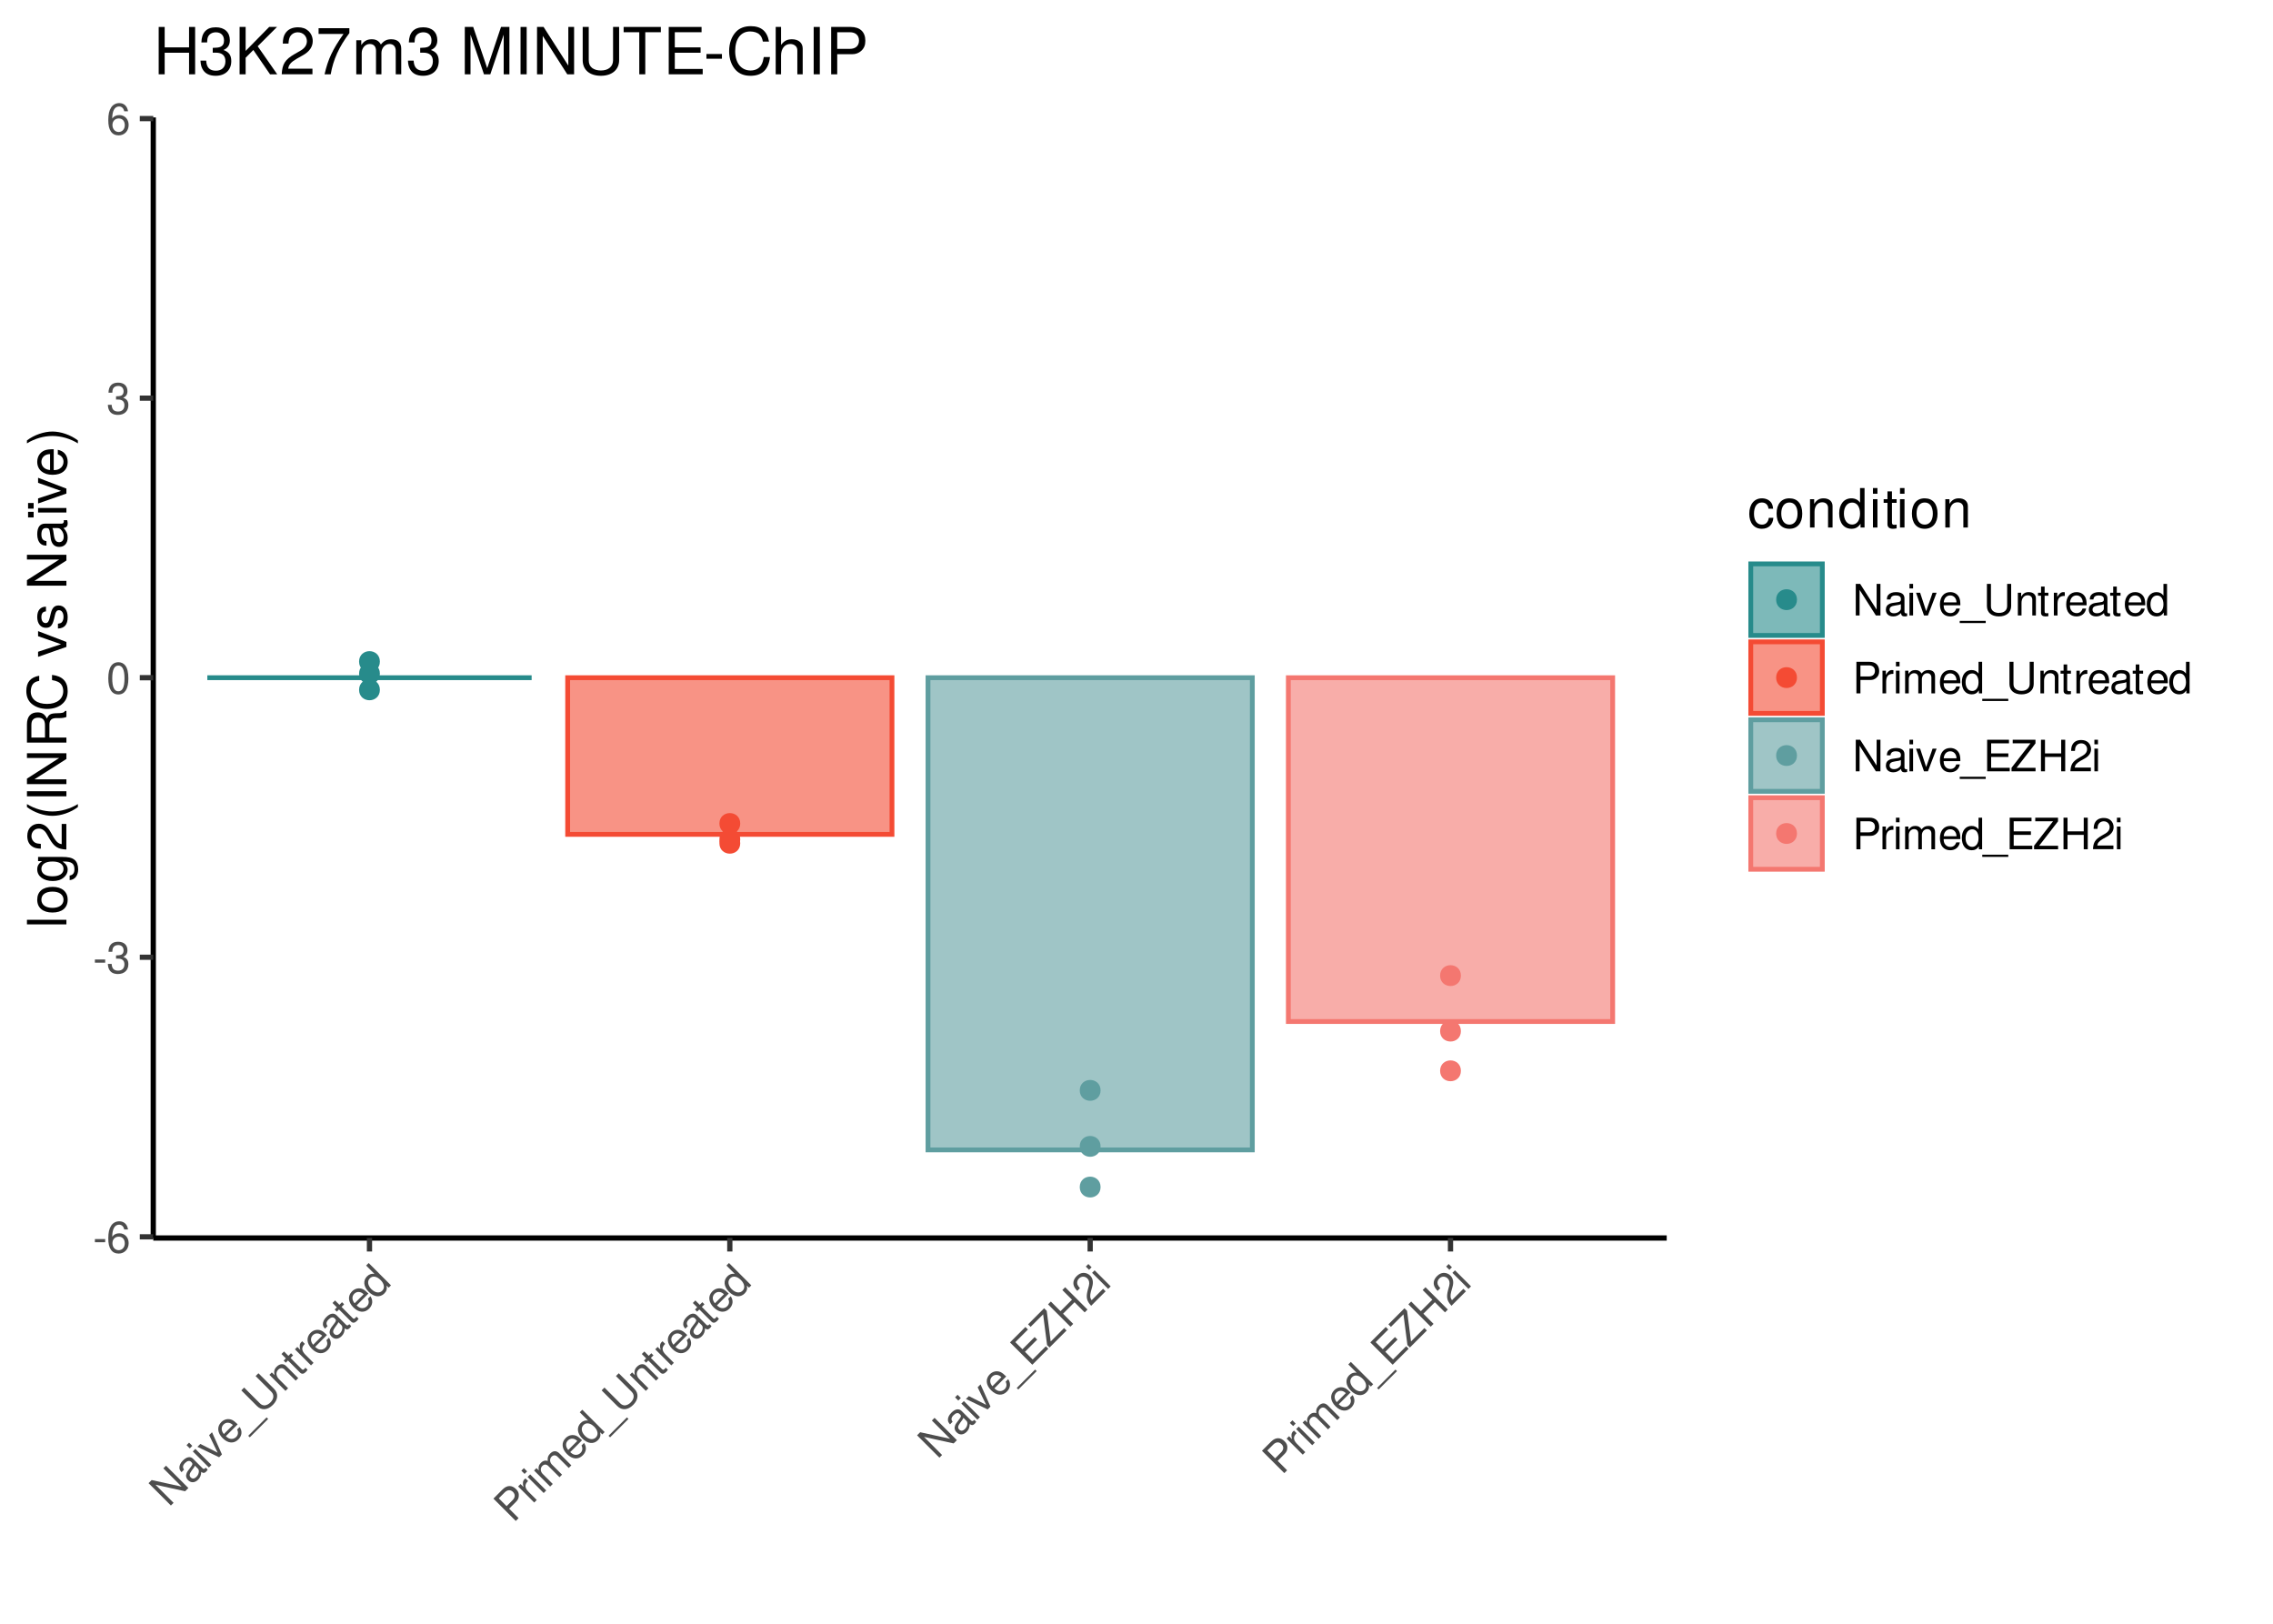 <?xml version="1.0" encoding="UTF-8"?>
<svg xmlns="http://www.w3.org/2000/svg" xmlns:xlink="http://www.w3.org/1999/xlink" width="504pt" height="360pt" viewBox="0 0 504 360" version="1.1">
<defs>
<g>
<symbol overflow="visible" id="glyph0-0">
<path style="stroke:none;" d=""/>
</symbol>
<symbol overflow="visible" id="glyph0-1">
<path style="stroke:none;" d="M 2.719 -3 L 0.438 -3 L 0.438 -2.297 L 2.719 -2.297 Z M 2.719 -3 "/>
</symbol>
<symbol overflow="visible" id="glyph0-2">
<path style="stroke:none;" d="M 4.781 -5.125 C 4.609 -6.266 3.891 -6.938 2.844 -6.938 C 2.094 -6.938 1.422 -6.578 1.031 -5.953 C 0.594 -5.266 0.406 -4.422 0.406 -3.172 C 0.406 -2 0.578 -1.25 0.984 -0.641 C 1.359 -0.078 1.953 0.219 2.703 0.219 C 3.984 0.219 4.922 -0.75 4.922 -2.094 C 4.922 -3.375 4.062 -4.281 2.844 -4.281 C 2.172 -4.281 1.641 -4.031 1.281 -3.516 C 1.281 -5.234 1.828 -6.188 2.797 -6.188 C 3.391 -6.188 3.797 -5.797 3.938 -5.125 Z M 2.734 -3.531 C 3.547 -3.531 4.062 -2.953 4.062 -2.031 C 4.062 -1.156 3.484 -0.531 2.703 -0.531 C 1.922 -0.531 1.328 -1.188 1.328 -2.078 C 1.328 -2.938 1.906 -3.531 2.734 -3.531 Z M 2.734 -3.531 "/>
</symbol>
<symbol overflow="visible" id="glyph0-3">
<path style="stroke:none;" d="M 2.125 -3.188 L 2.578 -3.188 C 3.5 -3.188 3.984 -2.766 3.984 -1.922 C 3.984 -1.062 3.469 -0.531 2.594 -0.531 C 1.656 -0.531 1.203 -1 1.156 -2.016 L 0.312 -2.016 C 0.344 -1.453 0.438 -1.094 0.609 -0.781 C 0.953 -0.109 1.625 0.219 2.547 0.219 C 3.953 0.219 4.859 -0.625 4.859 -1.938 C 4.859 -2.828 4.516 -3.297 3.703 -3.594 C 4.344 -3.844 4.656 -4.328 4.656 -5.031 C 4.656 -6.219 3.875 -6.938 2.578 -6.938 C 1.203 -6.938 0.484 -6.172 0.453 -4.703 L 1.297 -4.703 C 1.312 -5.125 1.344 -5.359 1.453 -5.578 C 1.641 -5.969 2.062 -6.203 2.594 -6.203 C 3.344 -6.203 3.797 -5.75 3.797 -5 C 3.797 -4.516 3.609 -4.219 3.25 -4.047 C 3.016 -3.953 2.703 -3.922 2.125 -3.906 Z M 2.125 -3.188 "/>
</symbol>
<symbol overflow="visible" id="glyph0-4">
<path style="stroke:none;" d="M 2.641 -6.938 C 2 -6.938 1.422 -6.656 1.078 -6.172 C 0.641 -5.562 0.406 -4.641 0.406 -3.359 C 0.406 -1.016 1.188 0.219 2.641 0.219 C 4.078 0.219 4.859 -1.016 4.859 -3.297 C 4.859 -4.641 4.656 -5.547 4.203 -6.172 C 3.844 -6.656 3.281 -6.938 2.641 -6.938 Z M 2.641 -6.188 C 3.547 -6.188 4 -5.25 4 -3.375 C 4 -1.406 3.562 -0.484 2.625 -0.484 C 1.734 -0.484 1.281 -1.438 1.281 -3.344 C 1.281 -5.25 1.734 -6.188 2.641 -6.188 Z M 2.641 -6.188 "/>
</symbol>
<symbol overflow="visible" id="glyph0-5">
<path style="stroke:none;" d="M 6.203 -7 L 5.359 -7 L 5.359 -1.281 L 1.703 -7 L 0.734 -7 L 0.734 0 L 1.578 0 L 1.578 -5.672 L 5.188 0 L 6.203 0 Z M 6.203 -7 "/>
</symbol>
<symbol overflow="visible" id="glyph0-6">
<path style="stroke:none;" d="M 5.125 -0.469 C 5.047 -0.453 5.016 -0.453 4.953 -0.453 C 4.688 -0.453 4.531 -0.594 4.531 -0.844 L 4.531 -3.797 C 4.531 -4.688 3.875 -5.172 2.641 -5.172 C 1.906 -5.172 1.312 -4.953 0.969 -4.578 C 0.734 -4.328 0.641 -4.031 0.625 -3.547 L 1.422 -3.547 C 1.5 -4.156 1.859 -4.438 2.609 -4.438 C 3.344 -4.438 3.734 -4.156 3.734 -3.688 L 3.734 -3.469 C 3.719 -3.125 3.547 -3 2.891 -2.922 C 1.766 -2.766 1.594 -2.734 1.281 -2.609 C 0.703 -2.359 0.406 -1.922 0.406 -1.266 C 0.406 -0.359 1.031 0.219 2.047 0.219 C 2.688 0.219 3.188 0 3.766 -0.516 C 3.812 0 4.062 0.219 4.578 0.219 C 4.766 0.219 4.859 0.203 5.125 0.141 Z M 3.734 -1.578 C 3.734 -1.312 3.656 -1.156 3.422 -0.938 C 3.094 -0.641 2.703 -0.484 2.219 -0.484 C 1.609 -0.484 1.234 -0.781 1.234 -1.281 C 1.234 -1.812 1.578 -2.078 2.453 -2.203 C 3.297 -2.328 3.469 -2.359 3.734 -2.484 Z M 3.734 -1.578 "/>
</symbol>
<symbol overflow="visible" id="glyph0-7">
<path style="stroke:none;" d="M 1.438 -5.031 L 0.641 -5.031 L 0.641 0 L 1.438 0 Z M 1.438 -7 L 0.641 -7 L 0.641 -5.984 L 1.438 -5.984 Z M 1.438 -7 "/>
</symbol>
<symbol overflow="visible" id="glyph0-8">
<path style="stroke:none;" d="M 2.734 0 L 4.656 -5.031 L 3.766 -5.031 L 2.344 -0.953 L 1 -5.031 L 0.094 -5.031 L 1.859 0 Z M 2.734 0 "/>
</symbol>
<symbol overflow="visible" id="glyph0-9">
<path style="stroke:none;" d="M 4.922 -2.25 C 4.922 -3.016 4.859 -3.469 4.719 -3.844 C 4.391 -4.672 3.625 -5.172 2.688 -5.172 C 1.281 -5.172 0.391 -4.109 0.391 -2.453 C 0.391 -0.781 1.25 0.219 2.672 0.219 C 3.812 0.219 4.609 -0.438 4.812 -1.531 L 4.016 -1.531 C 3.797 -0.859 3.344 -0.516 2.703 -0.516 C 2.188 -0.516 1.75 -0.75 1.484 -1.172 C 1.297 -1.453 1.234 -1.75 1.219 -2.25 Z M 1.234 -2.891 C 1.312 -3.828 1.875 -4.438 2.672 -4.438 C 3.484 -4.438 4.062 -3.797 4.062 -2.891 Z M 1.234 -2.891 "/>
</symbol>
<symbol overflow="visible" id="glyph0-10">
<path style="stroke:none;" d="M 5.547 1.203 L -0.219 1.203 L -0.219 1.688 L 5.547 1.688 Z M 5.547 1.203 "/>
</symbol>
<symbol overflow="visible" id="glyph0-11">
<path style="stroke:none;" d="M 5.297 -7 L 5.297 -2.078 C 5.297 -1.141 4.609 -0.562 3.484 -0.562 C 2.969 -0.562 2.547 -0.688 2.219 -0.938 C 1.875 -1.203 1.703 -1.547 1.703 -2.078 L 1.703 -7 L 0.812 -7 L 0.812 -2.078 C 0.812 -0.656 1.828 0.219 3.484 0.219 C 5.125 0.219 6.188 -0.688 6.188 -2.078 L 6.188 -7 Z M 5.297 -7 "/>
</symbol>
<symbol overflow="visible" id="glyph0-12">
<path style="stroke:none;" d="M 0.672 -5.031 L 0.672 0 L 1.484 0 L 1.484 -2.766 C 1.484 -3.797 2.016 -4.469 2.844 -4.469 C 3.469 -4.469 3.875 -4.094 3.875 -3.484 L 3.875 0 L 4.672 0 L 4.672 -3.797 C 4.672 -4.641 4.047 -5.172 3.078 -5.172 C 2.328 -5.172 1.859 -4.891 1.406 -4.188 L 1.406 -5.031 Z M 0.672 -5.031 "/>
</symbol>
<symbol overflow="visible" id="glyph0-13">
<path style="stroke:none;" d="M 2.438 -5.031 L 1.609 -5.031 L 1.609 -6.406 L 0.812 -6.406 L 0.812 -5.031 L 0.141 -5.031 L 0.141 -4.375 L 0.812 -4.375 L 0.812 -0.578 C 0.812 -0.062 1.156 0.219 1.781 0.219 C 2 0.219 2.172 0.203 2.438 0.156 L 2.438 -0.516 C 2.328 -0.484 2.219 -0.484 2.047 -0.484 C 1.703 -0.484 1.609 -0.578 1.609 -0.938 L 1.609 -4.375 L 2.438 -4.375 Z M 2.438 -5.031 "/>
</symbol>
<symbol overflow="visible" id="glyph0-14">
<path style="stroke:none;" d="M 0.656 -5.031 L 0.656 0 L 1.469 0 L 1.469 -2.609 C 1.484 -3.812 1.969 -4.359 3.078 -4.328 L 3.078 -5.141 C 2.938 -5.156 2.875 -5.172 2.766 -5.172 C 2.25 -5.172 1.859 -4.859 1.406 -4.109 L 1.406 -5.031 Z M 0.656 -5.031 "/>
</symbol>
<symbol overflow="visible" id="glyph0-15">
<path style="stroke:none;" d="M 4.75 -7 L 3.953 -7 L 3.953 -4.391 C 3.609 -4.906 3.078 -5.172 2.406 -5.172 C 1.109 -5.172 0.25 -4.125 0.25 -2.516 C 0.25 -0.828 1.078 0.219 2.438 0.219 C 3.125 0.219 3.609 -0.031 4.031 -0.656 L 4.031 0 L 4.75 0 Z M 2.547 -4.422 C 3.406 -4.422 3.953 -3.672 3.953 -2.453 C 3.953 -1.297 3.391 -0.531 2.547 -0.531 C 1.672 -0.531 1.078 -1.312 1.078 -2.469 C 1.078 -3.641 1.672 -4.422 2.547 -4.422 Z M 2.547 -4.422 "/>
</symbol>
<symbol overflow="visible" id="glyph0-16">
<path style="stroke:none;" d="M 1.766 -2.969 L 3.969 -2.969 C 4.516 -2.969 4.938 -3.125 5.312 -3.469 C 5.734 -3.844 5.922 -4.297 5.922 -4.938 C 5.922 -6.25 5.141 -7 3.766 -7 L 0.875 -7 L 0.875 0 L 1.766 0 Z M 1.766 -3.75 L 1.766 -6.203 L 3.625 -6.203 C 4.484 -6.203 4.984 -5.75 4.984 -4.984 C 4.984 -4.219 4.484 -3.75 3.625 -3.75 Z M 1.766 -3.75 "/>
</symbol>
<symbol overflow="visible" id="glyph0-17">
<path style="stroke:none;" d="M 0.672 -5.031 L 0.672 0 L 1.484 0 L 1.484 -3.156 C 1.484 -3.891 2 -4.469 2.656 -4.469 C 3.25 -4.469 3.594 -4.109 3.594 -3.469 L 3.594 0 L 4.391 0 L 4.391 -3.156 C 4.391 -3.891 4.922 -4.469 5.578 -4.469 C 6.156 -4.469 6.5 -4.094 6.5 -3.469 L 6.5 0 L 7.312 0 L 7.312 -3.766 C 7.312 -4.672 6.797 -5.172 5.859 -5.172 C 5.188 -5.172 4.781 -4.969 4.312 -4.406 C 4.016 -4.938 3.609 -5.172 2.953 -5.172 C 2.281 -5.172 1.828 -4.922 1.406 -4.312 L 1.406 -5.031 Z M 0.672 -5.031 "/>
</symbol>
<symbol overflow="visible" id="glyph0-18">
<path style="stroke:none;" d="M 1.75 -3.188 L 5.562 -3.188 L 5.562 -3.969 L 1.75 -3.969 L 1.75 -6.203 L 5.703 -6.203 L 5.703 -7 L 0.859 -7 L 0.859 0 L 5.875 0 L 5.875 -0.781 L 1.75 -0.781 Z M 1.75 -3.188 "/>
</symbol>
<symbol overflow="visible" id="glyph0-19">
<path style="stroke:none;" d="M 5.578 -7 L 0.531 -7 L 0.531 -6.203 L 4.469 -6.203 L 0.266 -0.781 L 0.266 0 L 5.594 0 L 5.594 -0.781 L 1.391 -0.781 L 5.578 -6.188 Z M 5.578 -7 "/>
</symbol>
<symbol overflow="visible" id="glyph0-20">
<path style="stroke:none;" d="M 5.281 -3.188 L 5.281 0 L 6.172 0 L 6.172 -7 L 5.281 -7 L 5.281 -3.969 L 1.688 -3.969 L 1.688 -7 L 0.797 -7 L 0.797 0 L 1.688 0 L 1.688 -3.188 Z M 5.281 -3.188 "/>
</symbol>
<symbol overflow="visible" id="glyph0-21">
<path style="stroke:none;" d="M 4.859 -0.828 L 1.281 -0.828 C 1.359 -1.406 1.672 -1.781 2.5 -2.281 L 3.469 -2.828 C 4.406 -3.344 4.906 -4.062 4.906 -4.906 C 4.906 -5.484 4.672 -6.031 4.266 -6.406 C 3.859 -6.766 3.375 -6.938 2.719 -6.938 C 1.859 -6.938 1.219 -6.625 0.844 -6.031 C 0.609 -5.672 0.5 -5.234 0.484 -4.531 L 1.328 -4.531 C 1.359 -5.016 1.406 -5.281 1.531 -5.516 C 1.75 -5.938 2.188 -6.203 2.703 -6.203 C 3.469 -6.203 4.031 -5.641 4.031 -4.891 C 4.031 -4.344 3.719 -3.859 3.125 -3.516 L 2.234 -3 C 0.812 -2.172 0.406 -1.531 0.328 -0.016 L 4.859 -0.016 Z M 4.859 -0.828 "/>
</symbol>
<symbol overflow="visible" id="glyph1-0">
<path style="stroke:none;" d=""/>
</symbol>
<symbol overflow="visible" id="glyph1-1">
<path style="stroke:none;" d="M -0.562 -9.344 L -1.156 -8.75 L 2.891 -4.703 L -3.75 -6.156 L -4.438 -5.469 L 0.516 -0.516 L 1.109 -1.109 L -2.906 -5.125 L 3.672 -3.672 L 4.391 -4.391 Z M -0.562 -9.344 "/>
</symbol>
<symbol overflow="visible" id="glyph1-2">
<path style="stroke:none;" d="M 3.297 -3.953 C 3.234 -3.891 3.219 -3.875 3.172 -3.828 C 2.984 -3.641 2.781 -3.625 2.609 -3.797 L 0.516 -5.891 C -0.109 -6.516 -0.922 -6.391 -1.797 -5.516 C -2.312 -5 -2.578 -4.422 -2.547 -3.922 C -2.547 -3.578 -2.391 -3.297 -2.078 -2.953 L -1.516 -3.516 C -1.875 -4 -1.828 -4.453 -1.297 -4.984 C -0.781 -5.5 -0.297 -5.578 0.031 -5.25 L 0.188 -5.094 C 0.422 -4.828 0.391 -4.641 -0.016 -4.109 C -0.703 -3.203 -0.812 -3.062 -0.938 -2.75 C -1.172 -2.172 -1.078 -1.641 -0.609 -1.172 C 0.031 -0.531 0.891 -0.578 1.609 -1.297 C 2.062 -1.75 2.25 -2.25 2.297 -3.016 C 2.703 -2.703 3.031 -2.719 3.391 -3.078 C 3.531 -3.219 3.578 -3.297 3.719 -3.531 Z M 1.531 -3.75 C 1.719 -3.562 1.766 -3.391 1.766 -3.078 C 1.734 -2.641 1.562 -2.25 1.219 -1.906 C 0.797 -1.484 0.328 -1.422 -0.031 -1.781 C -0.406 -2.156 -0.359 -2.578 0.172 -3.297 C 0.688 -3.969 0.781 -4.125 0.891 -4.391 Z M 1.531 -3.75 "/>
</symbol>
<symbol overflow="visible" id="glyph1-3">
<path style="stroke:none;" d="M -2.547 -4.578 L -3.109 -4.016 L 0.453 -0.453 L 1.016 -1.016 Z M -3.938 -5.969 L -4.5 -5.406 L -3.781 -4.688 L -3.219 -5.25 Z M -3.938 -5.969 "/>
</symbol>
<symbol overflow="visible" id="glyph1-4">
<path style="stroke:none;" d="M 1.938 -1.938 L -0.266 -6.859 L -0.906 -6.219 L 0.984 -2.328 L -2.859 -4.266 L -3.5 -3.625 L 1.312 -1.312 Z M 1.938 -1.938 "/>
</symbol>
<symbol overflow="visible" id="glyph1-5">
<path style="stroke:none;" d="M 1.891 -5.078 C 1.359 -5.609 0.984 -5.891 0.625 -6.062 C -0.188 -6.406 -1.094 -6.219 -1.75 -5.562 C -2.75 -4.562 -2.625 -3.188 -1.453 -2.016 C -0.266 -0.828 1.047 -0.734 2.047 -1.734 C 2.859 -2.547 2.953 -3.578 2.328 -4.484 L 1.766 -3.922 C 2.078 -3.297 2 -2.719 1.547 -2.266 C 1.188 -1.906 0.703 -1.766 0.219 -1.875 C -0.109 -1.953 -0.359 -2.109 -0.734 -2.453 Z M -1.172 -2.922 C -1.781 -3.625 -1.812 -4.469 -1.25 -5.031 C -0.672 -5.609 0.188 -5.562 0.828 -4.922 Z M -1.172 -2.922 "/>
</symbol>
<symbol overflow="visible" id="glyph1-6">
<path style="stroke:none;" d="M 4.766 -3.078 L 0.688 1 L 1.031 1.344 L 5.109 -2.734 Z M 4.766 -3.078 "/>
</symbol>
<symbol overflow="visible" id="glyph1-7">
<path style="stroke:none;" d="M -1.203 -8.703 L 2.281 -5.219 C 2.938 -4.562 2.875 -3.656 2.078 -2.859 C 1.703 -2.484 1.312 -2.281 0.906 -2.219 C 0.484 -2.172 0.109 -2.297 -0.266 -2.672 L -3.75 -6.156 L -4.375 -5.531 L -0.891 -2.047 C 0.109 -1.047 1.453 -1.141 2.625 -2.312 C 3.781 -3.469 3.891 -4.859 2.906 -5.844 L -0.578 -9.328 Z M -1.203 -8.703 "/>
</symbol>
<symbol overflow="visible" id="glyph1-8">
<path style="stroke:none;" d="M -3.094 -4.031 L 0.469 -0.469 L 1.047 -1.047 L -0.906 -3 C -1.641 -3.734 -1.734 -4.578 -1.141 -5.172 C -0.703 -5.609 -0.156 -5.625 0.266 -5.203 L 2.734 -2.734 L 3.297 -3.297 L 0.609 -5.984 C 0.016 -6.578 -0.797 -6.516 -1.484 -5.828 C -2.016 -5.297 -2.141 -4.766 -1.969 -3.969 L -2.562 -4.562 Z M -3.094 -4.031 "/>
</symbol>
<symbol overflow="visible" id="glyph1-9">
<path style="stroke:none;" d="M -1.844 -5.281 L -2.422 -4.703 L -3.391 -5.672 L -3.953 -5.109 L -2.984 -4.141 L -3.469 -3.656 L -3 -3.188 L -2.516 -3.672 L 0.172 -0.984 C 0.531 -0.625 0.969 -0.656 1.422 -1.109 C 1.578 -1.266 1.672 -1.391 1.828 -1.609 L 1.359 -2.078 C 1.297 -1.984 1.219 -1.906 1.109 -1.797 C 0.859 -1.547 0.734 -1.547 0.484 -1.797 L -1.953 -4.234 L -1.375 -4.812 Z M -1.844 -5.281 "/>
</symbol>
<symbol overflow="visible" id="glyph1-10">
<path style="stroke:none;" d="M -3.094 -4.031 L 0.469 -0.469 L 1.031 -1.031 L -0.812 -2.875 C -1.656 -3.75 -1.688 -4.469 -0.891 -5.234 L -1.469 -5.812 C -1.562 -5.719 -1.625 -5.688 -1.703 -5.609 C -2.062 -5.25 -2.125 -4.75 -1.906 -3.906 L -2.562 -4.562 Z M -3.094 -4.031 "/>
</symbol>
<symbol overflow="visible" id="glyph1-11">
<path style="stroke:none;" d="M -1.594 -8.312 L -2.156 -7.75 L -0.312 -5.906 C -0.922 -6.016 -1.484 -5.828 -1.953 -5.359 C -2.875 -4.438 -2.75 -3.094 -1.609 -1.953 C -0.406 -0.75 0.922 -0.609 1.875 -1.562 C 2.359 -2.047 2.531 -2.562 2.375 -3.312 L 2.844 -2.844 L 3.359 -3.359 Z M -1.328 -4.922 C -0.719 -5.531 0.203 -5.391 1.062 -4.531 C 1.875 -3.719 2.016 -2.766 1.422 -2.172 C 0.812 -1.562 -0.156 -1.688 -0.984 -2.516 C -1.812 -3.344 -1.938 -4.312 -1.328 -4.922 Z M -1.328 -4.922 "/>
</symbol>
<symbol overflow="visible" id="glyph1-12">
<path style="stroke:none;" d="M -0.844 -3.344 L 0.719 -4.906 C 1.094 -5.281 1.281 -5.688 1.297 -6.203 C 1.344 -6.781 1.156 -7.219 0.703 -7.672 C -0.234 -8.609 -1.312 -8.594 -2.297 -7.609 L -4.328 -5.578 L 0.625 -0.625 L 1.25 -1.25 Z M -1.406 -3.906 L -3.141 -5.641 L -1.828 -6.953 C -1.219 -7.562 -0.531 -7.594 0 -7.062 C 0.547 -6.516 0.516 -5.828 -0.094 -5.219 Z M -1.406 -3.906 "/>
</symbol>
<symbol overflow="visible" id="glyph1-13">
<path style="stroke:none;" d="M -3.094 -4.031 L 0.469 -0.469 L 1.047 -1.047 L -1.188 -3.281 C -1.703 -3.797 -1.734 -4.578 -1.281 -5.031 C -0.859 -5.453 -0.359 -5.453 0.094 -5 L 2.547 -2.547 L 3.109 -3.109 L 0.875 -5.344 C 0.359 -5.859 0.328 -6.641 0.781 -7.094 C 1.203 -7.516 1.703 -7.484 2.141 -7.047 L 4.594 -4.594 L 5.172 -5.172 L 2.516 -7.828 C 1.875 -8.469 1.156 -8.469 0.484 -7.797 C 0.016 -7.328 -0.141 -6.891 -0.062 -6.156 C -0.641 -6.328 -1.109 -6.203 -1.562 -5.75 C -2.047 -5.266 -2.188 -4.781 -2.047 -4.047 L -2.562 -4.562 Z M -3.094 -4.031 "/>
</symbol>
<symbol overflow="visible" id="glyph1-14">
<path style="stroke:none;" d="M -1.016 -3.484 L 1.688 -6.188 L 1.125 -6.75 L -1.578 -4.047 L -3.156 -5.625 L -0.359 -8.422 L -0.922 -8.984 L -4.344 -5.562 L 0.609 -0.609 L 4.156 -4.156 L 3.609 -4.703 L 0.688 -1.781 Z M -1.016 -3.484 "/>
</symbol>
<symbol overflow="visible" id="glyph1-15">
<path style="stroke:none;" d="M -1.016 -8.891 L -4.578 -5.328 L -4.016 -4.766 L -1.234 -7.547 L -0.359 -0.734 L 0.188 -0.188 L 3.953 -3.953 L 3.406 -4.5 L 0.438 -1.531 L -0.438 -8.312 Z M -1.016 -8.891 "/>
</symbol>
<symbol overflow="visible" id="glyph1-16">
<path style="stroke:none;" d="M 1.484 -5.984 L 3.734 -3.734 L 4.359 -4.359 L -0.594 -9.312 L -1.219 -8.688 L 0.922 -6.547 L -1.625 -4 L -3.766 -6.141 L -4.391 -5.516 L 0.562 -0.562 L 1.188 -1.188 L -1.062 -3.438 Z M 1.484 -5.984 "/>
</symbol>
<symbol overflow="visible" id="glyph1-17">
<path style="stroke:none;" d="M 2.859 -4.016 L 0.328 -1.484 C -0.031 -1.969 -0.078 -2.453 0.156 -3.375 L 0.453 -4.453 C 0.75 -5.469 0.594 -6.344 0 -6.938 C -0.406 -7.344 -0.969 -7.562 -1.516 -7.547 C -2.047 -7.516 -2.516 -7.297 -2.984 -6.828 C -3.594 -6.219 -3.828 -5.547 -3.672 -4.859 C -3.578 -4.453 -3.344 -4.062 -2.859 -3.547 L -2.266 -4.141 C -2.578 -4.516 -2.734 -4.734 -2.828 -4.984 C -2.969 -5.438 -2.844 -5.938 -2.484 -6.297 C -1.938 -6.844 -1.141 -6.828 -0.609 -6.297 C -0.234 -5.922 -0.109 -5.359 -0.281 -4.688 L -0.547 -3.703 C -0.953 -2.109 -0.797 -1.359 0.219 -0.25 L 3.422 -3.453 Z M 2.859 -4.016 "/>
</symbol>
<symbol overflow="visible" id="glyph2-0">
<path style="stroke:none;" d=""/>
</symbol>
<symbol overflow="visible" id="glyph2-1">
<path style="stroke:none;" d="M -8.75 -1.828 L -8.75 -0.812 L 0 -0.812 L 0 -1.828 Z M -8.75 -1.828 "/>
</symbol>
<symbol overflow="visible" id="glyph2-2">
<path style="stroke:none;" d="M -6.469 -3.266 C -6.469 -1.484 -5.203 -0.438 -3.094 -0.438 C -0.969 -0.438 0.281 -1.484 0.281 -3.281 C 0.281 -5.047 -0.984 -6.125 -3.047 -6.125 C -5.234 -6.125 -6.469 -5.094 -6.469 -3.266 Z M -5.547 -3.281 C -5.547 -4.406 -4.625 -5.078 -3.062 -5.078 C -1.578 -5.078 -0.641 -4.375 -0.641 -3.281 C -0.641 -2.156 -1.578 -1.469 -3.094 -1.469 C -4.625 -1.469 -5.547 -2.156 -5.547 -3.281 Z M -5.547 -3.281 "/>
</symbol>
<symbol overflow="visible" id="glyph2-3">
<path style="stroke:none;" d="M -6.281 -4.844 L -5.375 -4.844 C -6.125 -4.344 -6.469 -3.797 -6.469 -3 C -6.469 -1.469 -5.047 -0.422 -3.031 -0.422 C -1.984 -0.422 -1.219 -0.672 -0.578 -1.219 C -0.031 -1.688 0.281 -2.281 0.281 -2.922 C 0.281 -3.688 -0.062 -4.219 -0.859 -4.75 L -0.531 -4.75 C 1.156 -4.75 1.781 -4.281 1.781 -3.031 C 1.781 -2.188 1.438 -1.734 0.719 -1.641 L 0.719 -0.625 C 1.891 -0.719 2.609 -1.641 2.609 -3.016 C 2.609 -3.938 2.312 -4.703 1.812 -5.109 C 1.219 -5.594 0.438 -5.766 -1.031 -5.766 L -6.281 -5.766 Z M -5.547 -3.094 C -5.547 -4.156 -4.656 -4.75 -3.062 -4.75 C -1.531 -4.75 -0.641 -4.141 -0.641 -3.094 C -0.641 -2.062 -1.547 -1.469 -3.094 -1.469 C -4.625 -1.469 -5.547 -2.062 -5.547 -3.094 Z M -5.547 -3.094 "/>
</symbol>
<symbol overflow="visible" id="glyph2-4">
<path style="stroke:none;" d="M -1.047 -6.078 L -1.047 -1.594 C -1.766 -1.703 -2.219 -2.094 -2.859 -3.125 L -3.531 -4.328 C -4.188 -5.516 -5.078 -6.125 -6.141 -6.125 C -6.859 -6.125 -7.531 -5.844 -8 -5.344 C -8.453 -4.844 -8.672 -4.219 -8.672 -3.406 C -8.672 -2.328 -8.297 -1.531 -7.547 -1.062 C -7.094 -0.75 -6.547 -0.625 -5.672 -0.594 L -5.672 -1.656 C -6.266 -1.688 -6.609 -1.766 -6.906 -1.906 C -7.422 -2.188 -7.75 -2.734 -7.75 -3.375 C -7.75 -4.328 -7.062 -5.047 -6.125 -5.047 C -5.422 -5.047 -4.828 -4.656 -4.391 -3.906 L -3.75 -2.797 C -2.719 -1.016 -1.906 -0.5 -0.016 -0.406 L -0.016 -6.078 Z M -1.047 -6.078 "/>
</symbol>
<symbol overflow="visible" id="glyph2-5">
<path style="stroke:none;" d="M -8.75 -2.828 C -7.172 -1.625 -4.984 -0.875 -3.109 -0.875 C -1.219 -0.875 0.969 -1.625 2.547 -2.828 L 2.547 -3.484 C 0.828 -2.438 -1.188 -1.844 -3.109 -1.844 C -5.016 -1.844 -7.047 -2.438 -8.75 -3.484 Z M -8.75 -2.828 "/>
</symbol>
<symbol overflow="visible" id="glyph2-6">
<path style="stroke:none;" d="M -8.75 -2.328 L -8.75 -1.203 L 0 -1.203 L 0 -2.328 Z M -8.75 -2.328 "/>
</symbol>
<symbol overflow="visible" id="glyph2-7">
<path style="stroke:none;" d="M -8.75 -7.75 L -8.75 -6.703 L -1.594 -6.703 L -8.75 -2.125 L -8.75 -0.906 L 0 -0.906 L 0 -1.969 L -7.094 -1.969 L 0 -6.484 L 0 -7.75 Z M -8.75 -7.75 "/>
</symbol>
<symbol overflow="visible" id="glyph2-8">
<path style="stroke:none;" d="M -3.766 -2.234 L -3.766 -5.109 C -3.766 -6.109 -3.281 -6.547 -2.203 -6.547 L -1.422 -6.547 C -0.891 -6.547 -0.359 -6.641 0 -6.797 L 0 -8.141 L -0.281 -8.141 C -0.562 -7.734 -0.875 -7.641 -2.047 -7.625 C -3.484 -7.609 -3.906 -7.375 -4.312 -6.438 C -4.812 -7.422 -5.406 -7.812 -6.406 -7.812 C -7.922 -7.812 -8.75 -6.875 -8.75 -5.141 L -8.75 -1.109 L 0 -1.109 L 0 -2.234 Z M -4.75 -2.234 L -7.766 -2.234 L -7.766 -4.938 C -7.766 -5.562 -7.672 -5.922 -7.422 -6.188 C -7.172 -6.484 -6.781 -6.641 -6.266 -6.641 C -5.219 -6.641 -4.75 -6.125 -4.75 -4.938 Z M -4.75 -2.234 "/>
</symbol>
<symbol overflow="visible" id="glyph2-9">
<path style="stroke:none;" d="M -6.031 -7.938 C -7.953 -7.594 -8.891 -6.484 -8.891 -4.578 C -8.891 -3.391 -8.516 -2.453 -7.797 -1.797 C -6.938 -1.016 -5.688 -0.578 -4.266 -0.578 C -2.828 -0.578 -1.594 -1.016 -0.75 -1.844 C -0.047 -2.516 0.281 -3.391 0.281 -4.531 C 0.281 -6.656 -0.875 -7.859 -3.188 -8.125 L -3.188 -6.969 C -2.594 -6.875 -2.188 -6.75 -1.844 -6.578 C -1.109 -6.219 -0.703 -5.469 -0.703 -4.531 C -0.703 -2.797 -2.094 -1.688 -4.281 -1.688 C -6.531 -1.688 -7.906 -2.734 -7.906 -4.438 C -7.906 -5.141 -7.703 -5.812 -7.359 -6.172 C -7.062 -6.484 -6.703 -6.672 -6.031 -6.797 Z M -6.031 -7.938 "/>
</symbol>
<symbol overflow="visible" id="glyph2-10">
<path style="stroke:none;" d=""/>
</symbol>
<symbol overflow="visible" id="glyph2-11">
<path style="stroke:none;" d="M 0 -3.422 L -6.281 -5.828 L -6.281 -4.703 L -1.188 -2.922 L -6.281 -1.25 L -6.281 -0.125 L 0 -2.328 Z M 0 -3.422 "/>
</symbol>
<symbol overflow="visible" id="glyph2-12">
<path style="stroke:none;" d="M -4.531 -5.25 C -5.766 -5.25 -6.469 -4.422 -6.469 -2.969 C -6.469 -1.516 -5.719 -0.562 -4.547 -0.562 C -3.562 -0.562 -3.094 -1.062 -2.734 -2.562 L -2.516 -3.484 C -2.344 -4.188 -2.094 -4.469 -1.641 -4.469 C -1.047 -4.469 -0.641 -3.875 -0.641 -3 C -0.641 -2.453 -0.797 -2 -1.062 -1.75 C -1.25 -1.594 -1.422 -1.531 -1.875 -1.469 L -1.875 -0.406 C -0.422 -0.453 0.281 -1.266 0.281 -2.922 C 0.281 -4.5 -0.5 -5.516 -1.719 -5.516 C -2.656 -5.516 -3.172 -4.984 -3.469 -3.734 L -3.703 -2.766 C -3.891 -1.953 -4.156 -1.609 -4.594 -1.609 C -5.188 -1.609 -5.547 -2.125 -5.547 -2.938 C -5.547 -3.75 -5.203 -4.172 -4.531 -4.203 Z M -4.531 -5.25 "/>
</symbol>
<symbol overflow="visible" id="glyph2-13">
<path style="stroke:none;" d="M -0.594 -6.422 C -0.562 -6.312 -0.562 -6.266 -0.562 -6.203 C -0.562 -5.859 -0.75 -5.656 -1.062 -5.656 L -4.75 -5.656 C -5.875 -5.656 -6.469 -4.844 -6.469 -3.297 C -6.469 -2.375 -6.203 -1.641 -5.734 -1.219 C -5.406 -0.922 -5.047 -0.797 -4.422 -0.781 L -4.422 -1.781 C -5.203 -1.875 -5.547 -2.328 -5.547 -3.266 C -5.547 -4.172 -5.203 -4.672 -4.609 -4.672 L -4.344 -4.672 C -3.906 -4.656 -3.75 -4.438 -3.641 -3.625 C -3.469 -2.203 -3.422 -1.984 -3.266 -1.609 C -2.953 -0.875 -2.406 -0.5 -1.578 -0.5 C -0.438 -0.5 0.281 -1.297 0.281 -2.562 C 0.281 -3.359 0 -4 -0.641 -4.703 C 0 -4.781 0.281 -5.094 0.281 -5.734 C 0.281 -5.953 0.25 -6.078 0.172 -6.422 Z M -1.984 -4.672 C -1.641 -4.672 -1.438 -4.578 -1.156 -4.266 C -0.797 -3.859 -0.594 -3.375 -0.594 -2.781 C -0.594 -2 -0.969 -1.547 -1.609 -1.547 C -2.266 -1.547 -2.609 -1.984 -2.766 -3.062 C -2.906 -4.125 -2.953 -4.328 -3.109 -4.672 Z M -1.984 -4.672 "/>
</symbol>
<symbol overflow="visible" id="glyph2-14">
<path style="stroke:none;" d="M -6.281 -2.125 L -6.281 -1.125 L 0 -1.125 L 0 -2.125 Z M -8.5 -1.281 L -8.5 -0.031 L -7.266 -0.031 L -7.266 -1.281 Z M -8.5 -3.234 L -8.5 -1.984 L -7.266 -1.984 L -7.266 -3.234 Z M -8.5 -3.234 "/>
</symbol>
<symbol overflow="visible" id="glyph2-15">
<path style="stroke:none;" d="M -2.812 -6.156 C -3.766 -6.156 -4.344 -6.078 -4.812 -5.906 C -5.844 -5.5 -6.469 -4.531 -6.469 -3.359 C -6.469 -1.609 -5.141 -0.484 -3.062 -0.484 C -0.984 -0.484 0.281 -1.562 0.281 -3.344 C 0.281 -4.781 -0.547 -5.766 -1.906 -6.031 L -1.906 -5.016 C -1.078 -4.734 -0.641 -4.172 -0.641 -3.375 C -0.641 -2.734 -0.938 -2.203 -1.469 -1.859 C -1.828 -1.625 -2.188 -1.531 -2.812 -1.531 Z M -3.625 -1.547 C -4.781 -1.625 -5.547 -2.344 -5.547 -3.344 C -5.547 -4.375 -4.75 -5.078 -3.625 -5.078 Z M -3.625 -1.547 "/>
</symbol>
<symbol overflow="visible" id="glyph2-16">
<path style="stroke:none;" d="M 2.547 -1.109 C 0.969 -2.312 -1.219 -3.078 -3.094 -3.078 C -4.984 -3.078 -7.172 -2.312 -8.75 -1.109 L -8.75 -0.453 C -7.031 -1.516 -5.016 -2.094 -3.094 -2.094 C -1.188 -2.094 0.844 -1.516 2.547 -0.453 Z M 2.547 -1.109 "/>
</symbol>
<symbol overflow="visible" id="glyph3-0">
<path style="stroke:none;" d=""/>
</symbol>
<symbol overflow="visible" id="glyph3-1">
<path style="stroke:none;" d="M 5.656 -4.172 C 5.609 -4.781 5.469 -5.188 5.234 -5.531 C 4.797 -6.125 4.047 -6.469 3.172 -6.469 C 1.469 -6.469 0.375 -5.125 0.375 -3.031 C 0.375 -1.016 1.453 0.281 3.156 0.281 C 4.656 0.281 5.609 -0.625 5.719 -2.156 L 4.719 -2.156 C 4.547 -1.156 4.031 -0.641 3.188 -0.641 C 2.078 -0.641 1.422 -1.547 1.422 -3.031 C 1.422 -4.609 2.062 -5.547 3.156 -5.547 C 4 -5.547 4.531 -5.047 4.641 -4.172 Z M 5.656 -4.172 "/>
</symbol>
<symbol overflow="visible" id="glyph3-2">
<path style="stroke:none;" d="M 3.266 -6.469 C 1.484 -6.469 0.438 -5.203 0.438 -3.094 C 0.438 -0.969 1.484 0.281 3.281 0.281 C 5.047 0.281 6.125 -0.984 6.125 -3.047 C 6.125 -5.234 5.094 -6.469 3.266 -6.469 Z M 3.281 -5.547 C 4.406 -5.547 5.078 -4.625 5.078 -3.062 C 5.078 -1.578 4.375 -0.641 3.281 -0.641 C 2.156 -0.641 1.469 -1.578 1.469 -3.094 C 1.469 -4.625 2.156 -5.547 3.281 -5.547 Z M 3.281 -5.547 "/>
</symbol>
<symbol overflow="visible" id="glyph3-3">
<path style="stroke:none;" d="M 0.844 -6.281 L 0.844 0 L 1.844 0 L 1.844 -3.469 C 1.844 -4.75 2.516 -5.594 3.547 -5.594 C 4.344 -5.594 4.844 -5.109 4.844 -4.359 L 4.844 0 L 5.844 0 L 5.844 -4.75 C 5.844 -5.797 5.062 -6.469 3.859 -6.469 C 2.922 -6.469 2.312 -6.109 1.766 -5.234 L 1.766 -6.281 Z M 0.844 -6.281 "/>
</symbol>
<symbol overflow="visible" id="glyph3-4">
<path style="stroke:none;" d="M 5.938 -8.75 L 4.938 -8.75 L 4.938 -5.5 C 4.531 -6.125 3.859 -6.469 3.016 -6.469 C 1.375 -6.469 0.312 -5.156 0.312 -3.156 C 0.312 -1.031 1.344 0.281 3.047 0.281 C 3.906 0.281 4.516 -0.047 5.047 -0.828 L 5.047 0 L 5.938 0 Z M 3.188 -5.531 C 4.266 -5.531 4.938 -4.578 4.938 -3.078 C 4.938 -1.625 4.25 -0.656 3.188 -0.656 C 2.094 -0.656 1.359 -1.625 1.359 -3.094 C 1.359 -4.562 2.094 -5.531 3.188 -5.531 Z M 3.188 -5.531 "/>
</symbol>
<symbol overflow="visible" id="glyph3-5">
<path style="stroke:none;" d="M 1.797 -6.281 L 0.797 -6.281 L 0.797 0 L 1.797 0 Z M 1.797 -8.75 L 0.797 -8.75 L 0.797 -7.484 L 1.797 -7.484 Z M 1.797 -8.75 "/>
</symbol>
<symbol overflow="visible" id="glyph3-6">
<path style="stroke:none;" d="M 3.047 -6.281 L 2.016 -6.281 L 2.016 -8.016 L 1.016 -8.016 L 1.016 -6.281 L 0.172 -6.281 L 0.172 -5.469 L 1.016 -5.469 L 1.016 -0.719 C 1.016 -0.078 1.453 0.281 2.234 0.281 C 2.5 0.281 2.719 0.25 3.047 0.188 L 3.047 -0.641 C 2.906 -0.609 2.766 -0.594 2.562 -0.594 C 2.141 -0.594 2.016 -0.719 2.016 -1.156 L 2.016 -5.469 L 3.047 -5.469 Z M 3.047 -6.281 "/>
</symbol>
<symbol overflow="visible" id="glyph4-0">
<path style="stroke:none;" d=""/>
</symbol>
<symbol overflow="visible" id="glyph4-1">
<path style="stroke:none;" d="M 7.938 -4.781 L 7.938 0 L 9.281 0 L 9.281 -10.5 L 7.938 -10.5 L 7.938 -5.969 L 2.531 -5.969 L 2.531 -10.5 L 1.203 -10.5 L 1.203 0 L 2.531 0 L 2.531 -4.781 Z M 7.938 -4.781 "/>
</symbol>
<symbol overflow="visible" id="glyph4-2">
<path style="stroke:none;" d="M 3.188 -4.797 L 3.875 -4.797 C 5.266 -4.797 6 -4.156 6 -2.891 C 6 -1.578 5.203 -0.797 3.891 -0.797 C 2.5 -0.797 1.812 -1.5 1.734 -3.031 L 0.469 -3.031 C 0.516 -2.188 0.656 -1.641 0.906 -1.188 C 1.438 -0.172 2.438 0.328 3.828 0.328 C 5.938 0.328 7.297 -0.938 7.297 -2.906 C 7.297 -4.234 6.781 -4.953 5.562 -5.391 C 6.516 -5.781 6.984 -6.5 6.984 -7.547 C 6.984 -9.328 5.812 -10.422 3.875 -10.422 C 1.812 -10.422 0.719 -9.266 0.672 -7.062 L 1.938 -7.062 C 1.953 -7.688 2.016 -8.047 2.172 -8.375 C 2.469 -8.953 3.094 -9.312 3.891 -9.312 C 5.016 -9.312 5.688 -8.625 5.688 -7.5 C 5.688 -6.766 5.438 -6.328 4.875 -6.078 C 4.531 -5.938 4.062 -5.875 3.188 -5.859 Z M 3.188 -4.797 "/>
</symbol>
<symbol overflow="visible" id="glyph4-3">
<path style="stroke:none;" d="M 2.484 -3.672 L 4.188 -5.391 L 7.891 0 L 9.484 0 L 5.156 -6.219 L 9.438 -10.5 L 7.703 -10.5 L 2.484 -5.188 L 2.484 -10.5 L 1.141 -10.5 L 1.141 0 L 2.484 0 Z M 2.484 -3.672 "/>
</symbol>
<symbol overflow="visible" id="glyph4-4">
<path style="stroke:none;" d="M 7.297 -1.25 L 1.922 -1.25 C 2.047 -2.125 2.5 -2.672 3.766 -3.422 L 5.203 -4.234 C 6.625 -5.031 7.359 -6.094 7.359 -7.375 C 7.359 -8.234 7.016 -9.047 6.406 -9.609 C 5.812 -10.156 5.062 -10.422 4.094 -10.422 C 2.797 -10.422 1.828 -9.953 1.266 -9.062 C 0.906 -8.516 0.75 -7.859 0.719 -6.812 L 1.984 -6.812 C 2.031 -7.516 2.125 -7.938 2.297 -8.281 C 2.625 -8.922 3.281 -9.312 4.047 -9.312 C 5.203 -9.312 6.062 -8.469 6.062 -7.344 C 6.062 -6.516 5.594 -5.797 4.688 -5.266 L 3.359 -4.5 C 1.219 -3.266 0.609 -2.297 0.484 -0.016 L 7.297 -0.016 Z M 7.297 -1.25 "/>
</symbol>
<symbol overflow="visible" id="glyph4-5">
<path style="stroke:none;" d="M 7.484 -10.219 L 0.656 -10.219 L 0.656 -8.953 L 6.188 -8.953 C 3.75 -5.484 2.75 -3.359 1.984 0 L 3.344 0 C 3.906 -3.266 5.188 -6.078 7.484 -9.141 Z M 7.484 -10.219 "/>
</symbol>
<symbol overflow="visible" id="glyph4-6">
<path style="stroke:none;" d="M 1.016 -7.547 L 1.016 0 L 2.219 0 L 2.219 -4.734 C 2.219 -5.828 3.016 -6.719 3.984 -6.719 C 4.891 -6.719 5.391 -6.172 5.391 -5.203 L 5.391 0 L 6.594 0 L 6.594 -4.734 C 6.594 -5.828 7.391 -6.719 8.375 -6.719 C 9.25 -6.719 9.766 -6.156 9.766 -5.203 L 9.766 0 L 10.984 0 L 10.984 -5.656 C 10.984 -7.016 10.203 -7.766 8.781 -7.766 C 7.781 -7.766 7.172 -7.469 6.469 -6.609 C 6.016 -7.422 5.422 -7.766 4.438 -7.766 C 3.422 -7.766 2.75 -7.391 2.125 -6.484 L 2.125 -7.547 Z M 1.016 -7.547 "/>
</symbol>
<symbol overflow="visible" id="glyph4-7">
<path style="stroke:none;" d=""/>
</symbol>
<symbol overflow="visible" id="glyph4-8">
<path style="stroke:none;" d="M 6.734 0 L 9.703 -8.797 L 9.703 0 L 10.969 0 L 10.969 -10.5 L 9.109 -10.5 L 6.047 -1.359 L 2.938 -10.5 L 1.078 -10.5 L 1.078 0 L 2.344 0 L 2.344 -8.797 L 5.328 0 Z M 6.734 0 "/>
</symbol>
<symbol overflow="visible" id="glyph4-9">
<path style="stroke:none;" d="M 2.797 -10.5 L 1.438 -10.5 L 1.438 0 L 2.797 0 Z M 2.797 -10.5 "/>
</symbol>
<symbol overflow="visible" id="glyph4-10">
<path style="stroke:none;" d="M 9.312 -10.5 L 8.031 -10.5 L 8.031 -1.922 L 2.547 -10.5 L 1.094 -10.5 L 1.094 0 L 2.359 0 L 2.359 -8.516 L 7.797 0 L 9.312 0 Z M 9.312 -10.5 "/>
</symbol>
<symbol overflow="visible" id="glyph4-11">
<path style="stroke:none;" d="M 7.953 -10.5 L 7.953 -3.125 C 7.953 -1.719 6.922 -0.844 5.25 -0.844 C 4.469 -0.844 3.828 -1.031 3.328 -1.391 C 2.812 -1.797 2.562 -2.328 2.562 -3.125 L 2.562 -10.5 L 1.219 -10.5 L 1.219 -3.125 C 1.219 -1 2.75 0.328 5.25 0.328 C 7.703 0.328 9.297 -1.016 9.297 -3.125 L 9.297 -10.5 Z M 7.953 -10.5 "/>
</symbol>
<symbol overflow="visible" id="glyph4-12">
<path style="stroke:none;" d="M 5.094 -9.328 L 8.547 -9.328 L 8.547 -10.5 L 0.297 -10.5 L 0.297 -9.328 L 3.766 -9.328 L 3.766 0 L 5.094 0 Z M 5.094 -9.328 "/>
</symbol>
<symbol overflow="visible" id="glyph4-13">
<path style="stroke:none;" d="M 2.641 -4.781 L 8.359 -4.781 L 8.359 -5.969 L 2.641 -5.969 L 2.641 -9.328 L 8.578 -9.328 L 8.578 -10.5 L 1.297 -10.5 L 1.297 0 L 8.828 0 L 8.828 -1.188 L 2.641 -1.188 Z M 2.641 -4.781 "/>
</symbol>
<symbol overflow="visible" id="glyph4-14">
<path style="stroke:none;" d="M 4.094 -4.5 L 0.656 -4.5 L 0.656 -3.453 L 4.094 -3.453 Z M 4.094 -4.5 "/>
</symbol>
<symbol overflow="visible" id="glyph4-15">
<path style="stroke:none;" d="M 9.531 -7.25 C 9.125 -9.547 7.797 -10.672 5.484 -10.672 C 4.078 -10.672 2.938 -10.234 2.156 -9.359 C 1.203 -8.328 0.688 -6.828 0.688 -5.125 C 0.688 -3.406 1.219 -1.922 2.203 -0.891 C 3.031 -0.062 4.062 0.328 5.438 0.328 C 8 0.328 9.438 -1.047 9.75 -3.828 L 8.375 -3.828 C 8.25 -3.109 8.109 -2.625 7.891 -2.203 C 7.469 -1.344 6.562 -0.844 5.453 -0.844 C 3.359 -0.844 2.031 -2.516 2.031 -5.141 C 2.031 -7.844 3.281 -9.5 5.328 -9.5 C 6.188 -9.5 6.969 -9.25 7.406 -8.828 C 7.797 -8.469 8.016 -8.031 8.172 -7.25 Z M 9.531 -7.25 "/>
</symbol>
<symbol overflow="visible" id="glyph4-16">
<path style="stroke:none;" d="M 1.016 -10.5 L 1.016 0 L 2.203 0 L 2.203 -4.156 C 2.203 -5.703 3.016 -6.719 4.25 -6.719 C 4.656 -6.719 5.031 -6.594 5.312 -6.375 C 5.656 -6.125 5.812 -5.766 5.812 -5.234 L 5.812 0 L 7 0 L 7 -5.703 C 7 -6.969 6.094 -7.766 4.625 -7.766 C 3.562 -7.766 2.906 -7.438 2.203 -6.516 L 2.203 -10.5 Z M 1.016 -10.5 "/>
</symbol>
<symbol overflow="visible" id="glyph4-17">
<path style="stroke:none;" d="M 2.656 -4.453 L 5.953 -4.453 C 6.766 -4.453 7.422 -4.703 7.984 -5.203 C 8.609 -5.781 8.891 -6.453 8.891 -7.422 C 8.891 -9.391 7.719 -10.5 5.641 -10.5 L 1.312 -10.5 L 1.312 0 L 2.656 0 Z M 2.656 -5.641 L 2.656 -9.328 L 5.453 -9.328 C 6.734 -9.328 7.484 -8.625 7.484 -7.484 C 7.484 -6.328 6.734 -5.641 5.453 -5.641 Z M 2.656 -5.641 "/>
</symbol>
</g>
<clipPath id="clip1">
  <path d="M 33.984 26.035 L 369.562 26.035 L 369.562 274.477 L 33.984 274.477 Z M 33.984 26.035 "/>
</clipPath>
</defs>
<g id="surface126">
<rect x="0" y="0" width="504" height="360" style="fill:rgb(100%,100%,100%);fill-opacity:1;stroke:none;"/>
<rect x="0" y="0" width="504" height="360" style="fill:rgb(100%,100%,100%);fill-opacity:1;stroke:none;"/>
<path style="fill:none;stroke-width:1.164;stroke-linecap:round;stroke-linejoin:round;stroke:rgb(100%,100%,100%);stroke-opacity:1;stroke-miterlimit:10;" d="M 0 360 L 504 360 L 504 0 L 0 0 Z M 0 360 "/>
<g clip-path="url(#clip1)" clip-rule="nonzero">
<path style=" stroke:none;fill-rule:nonzero;fill:rgb(100%,100%,100%);fill-opacity:1;" d="M 33.984 274.477 L 369.562 274.477 L 369.562 26.035 L 33.984 26.035 Z M 33.984 274.477 "/>
</g>
<path style="fill-rule:nonzero;fill:rgb(15.294%,54.51%,54.51%);fill-opacity:1;stroke-width:0.709;stroke-linecap:round;stroke-linejoin:round;stroke:rgb(15.294%,54.51%,54.51%);stroke-opacity:1;stroke-miterlimit:10;" d="M 83.879 146.68 C 83.879 149.285 79.973 149.285 79.973 146.68 C 79.973 144.07 83.879 144.07 83.879 146.68 "/>
<path style="fill-rule:nonzero;fill:rgb(95.686%,29.412%,20.392%);fill-opacity:1;stroke-width:0.709;stroke-linecap:round;stroke-linejoin:round;stroke:rgb(95.686%,29.412%,20.392%);stroke-opacity:1;stroke-miterlimit:10;" d="M 163.781 182.578 C 163.781 185.188 159.871 185.188 159.871 182.578 C 159.871 179.973 163.781 179.973 163.781 182.578 "/>
<path style="fill-rule:nonzero;fill:rgb(37.255%,61.961%,62.745%);fill-opacity:1;stroke-width:0.709;stroke-linecap:round;stroke-linejoin:round;stroke:rgb(37.255%,61.961%,62.745%);stroke-opacity:1;stroke-miterlimit:10;" d="M 243.68 241.746 C 243.68 244.352 239.77 244.352 239.77 241.746 C 239.77 239.137 243.68 239.137 243.68 241.746 "/>
<path style="fill-rule:nonzero;fill:rgb(15.294%,54.51%,54.51%);fill-opacity:1;stroke-width:0.709;stroke-linecap:round;stroke-linejoin:round;stroke:rgb(15.294%,54.51%,54.51%);stroke-opacity:1;stroke-miterlimit:10;" d="M 83.879 152.945 C 83.879 155.551 79.973 155.551 79.973 152.945 C 79.973 150.34 83.879 150.34 83.879 152.945 "/>
<path style="fill-rule:nonzero;fill:rgb(15.294%,54.51%,54.51%);fill-opacity:1;stroke-width:0.709;stroke-linecap:round;stroke-linejoin:round;stroke:rgb(15.294%,54.51%,54.51%);stroke-opacity:1;stroke-miterlimit:10;" d="M 83.879 149.344 C 83.879 151.949 79.973 151.949 79.973 149.344 C 79.973 146.738 83.879 146.738 83.879 149.344 "/>
<path style="fill-rule:nonzero;fill:rgb(95.686%,46.667%,43.922%);fill-opacity:1;stroke-width:0.709;stroke-linecap:round;stroke-linejoin:round;stroke:rgb(95.686%,46.667%,43.922%);stroke-opacity:1;stroke-miterlimit:10;" d="M 323.578 216.301 C 323.578 218.91 319.672 218.91 319.672 216.301 C 319.672 213.695 323.578 213.695 323.578 216.301 "/>
<path style="fill-rule:nonzero;fill:rgb(37.255%,61.961%,62.745%);fill-opacity:1;stroke-width:0.709;stroke-linecap:round;stroke-linejoin:round;stroke:rgb(37.255%,61.961%,62.745%);stroke-opacity:1;stroke-miterlimit:10;" d="M 243.68 254.164 C 243.68 256.77 239.77 256.77 239.77 254.164 C 239.77 251.559 243.68 251.559 243.68 254.164 "/>
<path style="fill-rule:nonzero;fill:rgb(95.686%,29.412%,20.392%);fill-opacity:1;stroke-width:0.709;stroke-linecap:round;stroke-linejoin:round;stroke:rgb(95.686%,29.412%,20.392%);stroke-opacity:1;stroke-miterlimit:10;" d="M 163.781 186.086 C 163.781 188.691 159.871 188.691 159.871 186.086 C 159.871 183.477 163.781 183.477 163.781 186.086 "/>
<path style="fill-rule:nonzero;fill:rgb(95.686%,46.667%,43.922%);fill-opacity:1;stroke-width:0.709;stroke-linecap:round;stroke-linejoin:round;stroke:rgb(95.686%,46.667%,43.922%);stroke-opacity:1;stroke-miterlimit:10;" d="M 323.578 237.41 C 323.578 240.02 319.672 240.02 319.672 237.41 C 319.672 234.805 323.578 234.805 323.578 237.41 "/>
<path style="fill-rule:nonzero;fill:rgb(37.255%,61.961%,62.745%);fill-opacity:1;stroke-width:0.709;stroke-linecap:round;stroke-linejoin:round;stroke:rgb(37.255%,61.961%,62.745%);stroke-opacity:1;stroke-miterlimit:10;" d="M 243.68 263.184 C 243.68 265.789 239.77 265.789 239.77 263.184 C 239.77 260.578 243.68 260.578 243.68 263.184 "/>
<path style="fill-rule:nonzero;fill:rgb(95.686%,46.667%,43.922%);fill-opacity:1;stroke-width:0.709;stroke-linecap:round;stroke-linejoin:round;stroke:rgb(95.686%,46.667%,43.922%);stroke-opacity:1;stroke-miterlimit:10;" d="M 323.578 228.609 C 323.578 231.215 319.672 231.215 319.672 228.609 C 319.672 226 323.578 226 323.578 228.609 "/>
<path style="fill-rule:nonzero;fill:rgb(95.686%,29.412%,20.392%);fill-opacity:1;stroke-width:0.709;stroke-linecap:round;stroke-linejoin:round;stroke:rgb(95.686%,29.412%,20.392%);stroke-opacity:1;stroke-miterlimit:10;" d="M 163.781 186.957 C 163.781 189.562 159.871 189.562 159.871 186.957 C 159.871 184.352 163.781 184.352 163.781 186.957 "/>
<path style="fill:none;stroke-width:1.067;stroke-linecap:square;stroke-linejoin:miter;stroke:rgb(15.294%,54.51%,54.51%);stroke-opacity:1;stroke-miterlimit:10;" d="M 45.973 150.254 L 117.883 150.254 Z M 45.973 150.254 "/>
<path style="fill-rule:nonzero;fill:rgb(95.686%,29.412%,20.392%);fill-opacity:0.6;stroke-width:1.067;stroke-linecap:square;stroke-linejoin:miter;stroke:rgb(95.686%,29.412%,20.392%);stroke-opacity:1;stroke-miterlimit:10;" d="M 125.871 184.988 L 197.781 184.988 L 197.781 150.254 L 125.871 150.254 Z M 125.871 184.988 "/>
<path style="fill-rule:nonzero;fill:rgb(37.255%,61.961%,62.745%);fill-opacity:0.6;stroke-width:1.067;stroke-linecap:square;stroke-linejoin:miter;stroke:rgb(37.255%,61.961%,62.745%);stroke-opacity:1;stroke-miterlimit:10;" d="M 205.77 254.945 L 277.68 254.945 L 277.68 150.254 L 205.77 150.254 Z M 205.77 254.945 "/>
<path style="fill-rule:nonzero;fill:rgb(95.686%,46.667%,43.922%);fill-opacity:0.6;stroke-width:1.067;stroke-linecap:square;stroke-linejoin:miter;stroke:rgb(95.686%,46.667%,43.922%);stroke-opacity:1;stroke-miterlimit:10;" d="M 285.672 226.48 L 357.582 226.48 L 357.582 150.258 L 285.672 150.258 Z M 285.672 226.48 "/>
<path style="fill:none;stroke-width:1.164;stroke-linecap:butt;stroke-linejoin:round;stroke:rgb(0%,0%,0%);stroke-opacity:1;stroke-miterlimit:10;" d="M 33.984 274.477 L 33.984 26.035 "/>
<g style="fill:rgb(30.196%,30.196%,30.196%);fill-opacity:1;">
  <use xlink:href="#glyph0-1" x="20.605" y="277.712"/>
  <use xlink:href="#glyph0-2" x="23.605" y="277.712"/>
</g>
<g style="fill:rgb(30.196%,30.196%,30.196%);fill-opacity:1;">
  <use xlink:href="#glyph0-1" x="20.605" y="215.731"/>
  <use xlink:href="#glyph0-3" x="23.605" y="215.731"/>
</g>
<g style="fill:rgb(30.196%,30.196%,30.196%);fill-opacity:1;">
  <use xlink:href="#glyph0-4" x="23.605" y="153.751"/>
</g>
<g style="fill:rgb(30.196%,30.196%,30.196%);fill-opacity:1;">
  <use xlink:href="#glyph0-3" x="23.605" y="91.771"/>
</g>
<g style="fill:rgb(30.196%,30.196%,30.196%);fill-opacity:1;">
  <use xlink:href="#glyph0-2" x="23.605" y="29.794"/>
</g>
<path style="fill:none;stroke-width:1.164;stroke-linecap:butt;stroke-linejoin:round;stroke:rgb(20%,20%,20%);stroke-opacity:1;stroke-miterlimit:10;" d="M 30.996 274.215 L 33.984 274.215 "/>
<path style="fill:none;stroke-width:1.164;stroke-linecap:butt;stroke-linejoin:round;stroke:rgb(20%,20%,20%);stroke-opacity:1;stroke-miterlimit:10;" d="M 30.996 212.234 L 33.984 212.234 "/>
<path style="fill:none;stroke-width:1.164;stroke-linecap:butt;stroke-linejoin:round;stroke:rgb(20%,20%,20%);stroke-opacity:1;stroke-miterlimit:10;" d="M 30.996 150.254 L 33.984 150.254 "/>
<path style="fill:none;stroke-width:1.164;stroke-linecap:butt;stroke-linejoin:round;stroke:rgb(20%,20%,20%);stroke-opacity:1;stroke-miterlimit:10;" d="M 30.996 88.273 L 33.984 88.273 "/>
<path style="fill:none;stroke-width:1.164;stroke-linecap:butt;stroke-linejoin:round;stroke:rgb(20%,20%,20%);stroke-opacity:1;stroke-miterlimit:10;" d="M 30.996 26.297 L 33.984 26.297 "/>
<path style="fill:none;stroke-width:1.164;stroke-linecap:butt;stroke-linejoin:round;stroke:rgb(0%,0%,0%);stroke-opacity:1;stroke-miterlimit:10;" d="M 33.984 274.477 L 369.566 274.477 "/>
<path style="fill:none;stroke-width:1.164;stroke-linecap:butt;stroke-linejoin:round;stroke:rgb(20%,20%,20%);stroke-opacity:1;stroke-miterlimit:10;" d="M 81.926 277.465 L 81.926 274.477 "/>
<path style="fill:none;stroke-width:1.164;stroke-linecap:butt;stroke-linejoin:round;stroke:rgb(20%,20%,20%);stroke-opacity:1;stroke-miterlimit:10;" d="M 161.824 277.465 L 161.824 274.477 "/>
<path style="fill:none;stroke-width:1.164;stroke-linecap:butt;stroke-linejoin:round;stroke:rgb(20%,20%,20%);stroke-opacity:1;stroke-miterlimit:10;" d="M 241.727 277.465 L 241.727 274.477 "/>
<path style="fill:none;stroke-width:1.164;stroke-linecap:butt;stroke-linejoin:round;stroke:rgb(20%,20%,20%);stroke-opacity:1;stroke-miterlimit:10;" d="M 321.625 277.465 L 321.625 274.477 "/>
<g style="fill:rgb(30.196%,30.196%,30.196%);fill-opacity:1;">
  <use xlink:href="#glyph1-1" x="37.377" y="334.299"/>
  <use xlink:href="#glyph1-2" x="42.327" y="329.349"/>
  <use xlink:href="#glyph1-3" x="45.863" y="325.814"/>
  <use xlink:href="#glyph1-4" x="47.277" y="324.4"/>
  <use xlink:href="#glyph1-5" x="50.812" y="320.864"/>
  <use xlink:href="#glyph1-6" x="54.348" y="317.329"/>
  <use xlink:href="#glyph1-7" x="57.883" y="313.793"/>
  <use xlink:href="#glyph1-8" x="62.833" y="308.843"/>
  <use xlink:href="#glyph1-9" x="66.369" y="305.308"/>
  <use xlink:href="#glyph1-10" x="68.49" y="303.187"/>
  <use xlink:href="#glyph1-5" x="70.611" y="301.065"/>
  <use xlink:href="#glyph1-2" x="74.147" y="297.53"/>
  <use xlink:href="#glyph1-9" x="77.682" y="293.994"/>
  <use xlink:href="#glyph1-5" x="79.804" y="291.873"/>
  <use xlink:href="#glyph1-11" x="83.339" y="288.337"/>
</g>
<g style="fill:rgb(30.196%,30.196%,30.196%);fill-opacity:1;">
  <use xlink:href="#glyph1-12" x="113.737" y="337.834"/>
  <use xlink:href="#glyph1-10" x="117.979" y="333.592"/>
  <use xlink:href="#glyph1-3" x="120.101" y="331.47"/>
  <use xlink:href="#glyph1-13" x="121.515" y="330.056"/>
  <use xlink:href="#glyph1-5" x="127.172" y="324.399"/>
  <use xlink:href="#glyph1-11" x="130.707" y="320.864"/>
  <use xlink:href="#glyph1-6" x="134.243" y="317.328"/>
  <use xlink:href="#glyph1-7" x="137.778" y="313.793"/>
  <use xlink:href="#glyph1-8" x="142.728" y="308.843"/>
  <use xlink:href="#glyph1-9" x="146.264" y="305.307"/>
  <use xlink:href="#glyph1-10" x="148.385" y="303.186"/>
  <use xlink:href="#glyph1-5" x="150.506" y="301.065"/>
  <use xlink:href="#glyph1-2" x="154.042" y="297.529"/>
  <use xlink:href="#glyph1-9" x="157.577" y="293.994"/>
  <use xlink:href="#glyph1-5" x="159.699" y="291.872"/>
  <use xlink:href="#glyph1-11" x="163.234" y="288.337"/>
</g>
<g style="fill:rgb(30.196%,30.196%,30.196%);fill-opacity:1;">
  <use xlink:href="#glyph1-1" x="207.784" y="323.694"/>
  <use xlink:href="#glyph1-2" x="212.733" y="318.744"/>
  <use xlink:href="#glyph1-3" x="216.269" y="315.208"/>
  <use xlink:href="#glyph1-4" x="217.683" y="313.794"/>
  <use xlink:href="#glyph1-5" x="221.219" y="310.259"/>
  <use xlink:href="#glyph1-6" x="224.754" y="306.723"/>
  <use xlink:href="#glyph1-14" x="228.29" y="303.188"/>
  <use xlink:href="#glyph1-15" x="232.532" y="298.945"/>
  <use xlink:href="#glyph1-16" x="236.775" y="294.702"/>
  <use xlink:href="#glyph1-17" x="241.725" y="289.753"/>
  <use xlink:href="#glyph1-3" x="245.26" y="286.217"/>
</g>
<g style="fill:rgb(30.196%,30.196%,30.196%);fill-opacity:1;">
  <use xlink:href="#glyph1-12" x="284.147" y="327.229"/>
  <use xlink:href="#glyph1-10" x="288.39" y="322.986"/>
  <use xlink:href="#glyph1-3" x="290.511" y="320.865"/>
  <use xlink:href="#glyph1-13" x="291.925" y="319.451"/>
  <use xlink:href="#glyph1-5" x="297.582" y="313.794"/>
  <use xlink:href="#glyph1-11" x="301.117" y="310.258"/>
  <use xlink:href="#glyph1-6" x="304.653" y="306.723"/>
  <use xlink:href="#glyph1-14" x="308.189" y="303.187"/>
  <use xlink:href="#glyph1-15" x="312.431" y="298.945"/>
  <use xlink:href="#glyph1-16" x="316.674" y="294.702"/>
  <use xlink:href="#glyph1-17" x="321.624" y="289.752"/>
  <use xlink:href="#glyph1-3" x="325.159" y="286.217"/>
</g>
<g style="fill:rgb(0%,0%,0%);fill-opacity:1;">
  <use xlink:href="#glyph2-1" x="14.725" y="205.754"/>
  <use xlink:href="#glyph2-2" x="14.725" y="202.754"/>
  <use xlink:href="#glyph2-3" x="14.725" y="195.754"/>
  <use xlink:href="#glyph2-4" x="14.725" y="188.754"/>
  <use xlink:href="#glyph2-5" x="14.725" y="181.754"/>
  <use xlink:href="#glyph2-6" x="14.725" y="177.754"/>
  <use xlink:href="#glyph2-7" x="14.725" y="174.754"/>
  <use xlink:href="#glyph2-8" x="14.725" y="165.754"/>
  <use xlink:href="#glyph2-9" x="14.725" y="157.754"/>
  <use xlink:href="#glyph2-10" x="14.725" y="148.754"/>
  <use xlink:href="#glyph2-11" x="14.725" y="145.754"/>
  <use xlink:href="#glyph2-12" x="14.725" y="139.754"/>
  <use xlink:href="#glyph2-10" x="14.725" y="133.754"/>
  <use xlink:href="#glyph2-7" x="14.725" y="130.754"/>
  <use xlink:href="#glyph2-13" x="14.725" y="121.754"/>
  <use xlink:href="#glyph2-14" x="14.725" y="114.754"/>
  <use xlink:href="#glyph2-11" x="14.725" y="111.754"/>
  <use xlink:href="#glyph2-15" x="14.725" y="105.754"/>
  <use xlink:href="#glyph2-16" x="14.725" y="98.754"/>
</g>
<path style=" stroke:none;fill-rule:nonzero;fill:rgb(100%,100%,100%);fill-opacity:1;" d="M 381.52 199.41 L 498.023 199.41 L 498.023 101.102 L 381.52 101.102 Z M 381.52 199.41 "/>
<g style="fill:rgb(0%,0%,0%);fill-opacity:1;">
  <use xlink:href="#glyph3-1" x="387.496" y="116.955"/>
  <use xlink:href="#glyph3-2" x="393.496" y="116.955"/>
  <use xlink:href="#glyph3-3" x="400.496" y="116.955"/>
  <use xlink:href="#glyph3-4" x="407.496" y="116.955"/>
  <use xlink:href="#glyph3-5" x="414.496" y="116.955"/>
  <use xlink:href="#glyph3-6" x="417.496" y="116.955"/>
  <use xlink:href="#glyph3-5" x="420.496" y="116.955"/>
  <use xlink:href="#glyph3-2" x="423.496" y="116.955"/>
  <use xlink:href="#glyph3-3" x="430.496" y="116.955"/>
</g>
<path style="fill-rule:nonzero;fill:rgb(15.294%,54.51%,54.51%);fill-opacity:1;stroke-width:0.709;stroke-linecap:round;stroke-linejoin:round;stroke:rgb(15.294%,54.51%,54.51%);stroke-opacity:1;stroke-miterlimit:10;" d="M 398.094 132.953 C 398.094 135.559 394.184 135.559 394.184 132.953 C 394.184 130.344 398.094 130.344 398.094 132.953 "/>
<path style="fill-rule:nonzero;fill:rgb(15.294%,54.51%,54.51%);fill-opacity:0.6;stroke-width:1.067;stroke-linecap:square;stroke-linejoin:miter;stroke:rgb(15.294%,54.51%,54.51%);stroke-opacity:1;stroke-miterlimit:10;" d="M 388.207 140.883 L 404.07 140.883 L 404.07 125.02 L 388.207 125.02 Z M 388.207 140.883 "/>
<path style="fill-rule:nonzero;fill:rgb(95.686%,29.412%,20.392%);fill-opacity:1;stroke-width:0.709;stroke-linecap:round;stroke-linejoin:round;stroke:rgb(95.686%,29.412%,20.392%);stroke-opacity:1;stroke-miterlimit:10;" d="M 398.094 150.23 C 398.094 152.84 394.184 152.84 394.184 150.23 C 394.184 147.625 398.094 147.625 398.094 150.23 "/>
<path style="fill-rule:nonzero;fill:rgb(95.686%,29.412%,20.392%);fill-opacity:0.6;stroke-width:1.067;stroke-linecap:square;stroke-linejoin:miter;stroke:rgb(95.686%,29.412%,20.392%);stroke-opacity:1;stroke-miterlimit:10;" d="M 388.207 158.164 L 404.07 158.164 L 404.07 142.301 L 388.207 142.301 Z M 388.207 158.164 "/>
<path style="fill-rule:nonzero;fill:rgb(37.255%,61.961%,62.745%);fill-opacity:1;stroke-width:0.709;stroke-linecap:round;stroke-linejoin:round;stroke:rgb(37.255%,61.961%,62.745%);stroke-opacity:1;stroke-miterlimit:10;" d="M 398.094 167.512 C 398.094 170.117 394.184 170.117 394.184 167.512 C 394.184 164.906 398.094 164.906 398.094 167.512 "/>
<path style="fill-rule:nonzero;fill:rgb(37.255%,61.961%,62.745%);fill-opacity:0.6;stroke-width:1.067;stroke-linecap:square;stroke-linejoin:miter;stroke:rgb(37.255%,61.961%,62.745%);stroke-opacity:1;stroke-miterlimit:10;" d="M 388.207 175.445 L 404.07 175.445 L 404.07 159.582 L 388.207 159.582 Z M 388.207 175.445 "/>
<path style="fill-rule:nonzero;fill:rgb(95.686%,46.667%,43.922%);fill-opacity:1;stroke-width:0.709;stroke-linecap:round;stroke-linejoin:round;stroke:rgb(95.686%,46.667%,43.922%);stroke-opacity:1;stroke-miterlimit:10;" d="M 398.094 184.793 C 398.094 187.398 394.184 187.398 394.184 184.793 C 394.184 182.188 398.094 182.188 398.094 184.793 "/>
<path style="fill-rule:nonzero;fill:rgb(95.686%,46.667%,43.922%);fill-opacity:0.6;stroke-width:1.067;stroke-linecap:square;stroke-linejoin:miter;stroke:rgb(95.686%,46.667%,43.922%);stroke-opacity:1;stroke-miterlimit:10;" d="M 388.207 192.723 L 404.07 192.723 L 404.07 176.859 L 388.207 176.859 Z M 388.207 192.723 "/>
<g style="fill:rgb(0%,0%,0%);fill-opacity:1;">
  <use xlink:href="#glyph0-5" x="410.754" y="136.45"/>
  <use xlink:href="#glyph0-6" x="417.754" y="136.45"/>
  <use xlink:href="#glyph0-7" x="422.754" y="136.45"/>
  <use xlink:href="#glyph0-8" x="424.754" y="136.45"/>
  <use xlink:href="#glyph0-9" x="429.754" y="136.45"/>
  <use xlink:href="#glyph0-10" x="434.754" y="136.45"/>
  <use xlink:href="#glyph0-11" x="439.754" y="136.45"/>
  <use xlink:href="#glyph0-12" x="446.754" y="136.45"/>
  <use xlink:href="#glyph0-13" x="451.754" y="136.45"/>
  <use xlink:href="#glyph0-14" x="454.754" y="136.45"/>
  <use xlink:href="#glyph0-9" x="457.754" y="136.45"/>
  <use xlink:href="#glyph0-6" x="462.754" y="136.45"/>
  <use xlink:href="#glyph0-13" x="467.754" y="136.45"/>
  <use xlink:href="#glyph0-9" x="470.754" y="136.45"/>
  <use xlink:href="#glyph0-15" x="475.754" y="136.45"/>
</g>
<g style="fill:rgb(0%,0%,0%);fill-opacity:1;">
  <use xlink:href="#glyph0-16" x="410.754" y="153.728"/>
  <use xlink:href="#glyph0-14" x="416.754" y="153.728"/>
  <use xlink:href="#glyph0-7" x="419.754" y="153.728"/>
  <use xlink:href="#glyph0-17" x="421.754" y="153.728"/>
  <use xlink:href="#glyph0-9" x="429.754" y="153.728"/>
  <use xlink:href="#glyph0-15" x="434.754" y="153.728"/>
  <use xlink:href="#glyph0-10" x="439.754" y="153.728"/>
  <use xlink:href="#glyph0-11" x="444.754" y="153.728"/>
  <use xlink:href="#glyph0-12" x="451.754" y="153.728"/>
  <use xlink:href="#glyph0-13" x="456.754" y="153.728"/>
  <use xlink:href="#glyph0-14" x="459.754" y="153.728"/>
  <use xlink:href="#glyph0-9" x="462.754" y="153.728"/>
  <use xlink:href="#glyph0-6" x="467.754" y="153.728"/>
  <use xlink:href="#glyph0-13" x="472.754" y="153.728"/>
  <use xlink:href="#glyph0-9" x="475.754" y="153.728"/>
  <use xlink:href="#glyph0-15" x="480.754" y="153.728"/>
</g>
<g style="fill:rgb(0%,0%,0%);fill-opacity:1;">
  <use xlink:href="#glyph0-5" x="410.754" y="171.009"/>
  <use xlink:href="#glyph0-6" x="417.754" y="171.009"/>
  <use xlink:href="#glyph0-7" x="422.754" y="171.009"/>
  <use xlink:href="#glyph0-8" x="424.754" y="171.009"/>
  <use xlink:href="#glyph0-9" x="429.754" y="171.009"/>
  <use xlink:href="#glyph0-10" x="434.754" y="171.009"/>
  <use xlink:href="#glyph0-18" x="439.754" y="171.009"/>
  <use xlink:href="#glyph0-19" x="445.754" y="171.009"/>
  <use xlink:href="#glyph0-20" x="451.754" y="171.009"/>
  <use xlink:href="#glyph0-21" x="458.754" y="171.009"/>
  <use xlink:href="#glyph0-7" x="463.754" y="171.009"/>
</g>
<g style="fill:rgb(0%,0%,0%);fill-opacity:1;">
  <use xlink:href="#glyph0-16" x="410.754" y="188.29"/>
  <use xlink:href="#glyph0-14" x="416.754" y="188.29"/>
  <use xlink:href="#glyph0-7" x="419.754" y="188.29"/>
  <use xlink:href="#glyph0-17" x="421.754" y="188.29"/>
  <use xlink:href="#glyph0-9" x="429.754" y="188.29"/>
  <use xlink:href="#glyph0-15" x="434.754" y="188.29"/>
  <use xlink:href="#glyph0-10" x="439.754" y="188.29"/>
  <use xlink:href="#glyph0-18" x="444.754" y="188.29"/>
  <use xlink:href="#glyph0-19" x="450.754" y="188.29"/>
  <use xlink:href="#glyph0-20" x="456.754" y="188.29"/>
  <use xlink:href="#glyph0-21" x="463.754" y="188.29"/>
  <use xlink:href="#glyph0-7" x="468.754" y="188.29"/>
</g>
<g style="fill:rgb(0%,0%,0%);fill-opacity:1;">
  <use xlink:href="#glyph4-1" x="33.984" y="16.474"/>
  <use xlink:href="#glyph4-2" x="43.984" y="16.474"/>
  <use xlink:href="#glyph4-3" x="51.984" y="16.474"/>
  <use xlink:href="#glyph4-4" x="61.984" y="16.474"/>
  <use xlink:href="#glyph4-5" x="69.984" y="16.474"/>
  <use xlink:href="#glyph4-6" x="77.984" y="16.474"/>
  <use xlink:href="#glyph4-2" x="89.984" y="16.474"/>
  <use xlink:href="#glyph4-7" x="97.984" y="16.474"/>
  <use xlink:href="#glyph4-8" x="101.984" y="16.474"/>
  <use xlink:href="#glyph4-9" x="113.984" y="16.474"/>
  <use xlink:href="#glyph4-10" x="117.984" y="16.474"/>
  <use xlink:href="#glyph4-11" x="127.984" y="16.474"/>
  <use xlink:href="#glyph4-12" x="137.984" y="16.474"/>
  <use xlink:href="#glyph4-13" x="146.984" y="16.474"/>
  <use xlink:href="#glyph4-14" x="155.984" y="16.474"/>
  <use xlink:href="#glyph4-15" x="160.984" y="16.474"/>
  <use xlink:href="#glyph4-16" x="170.984" y="16.474"/>
  <use xlink:href="#glyph4-9" x="178.984" y="16.474"/>
  <use xlink:href="#glyph4-17" x="182.984" y="16.474"/>
</g>
</g>
</svg>
